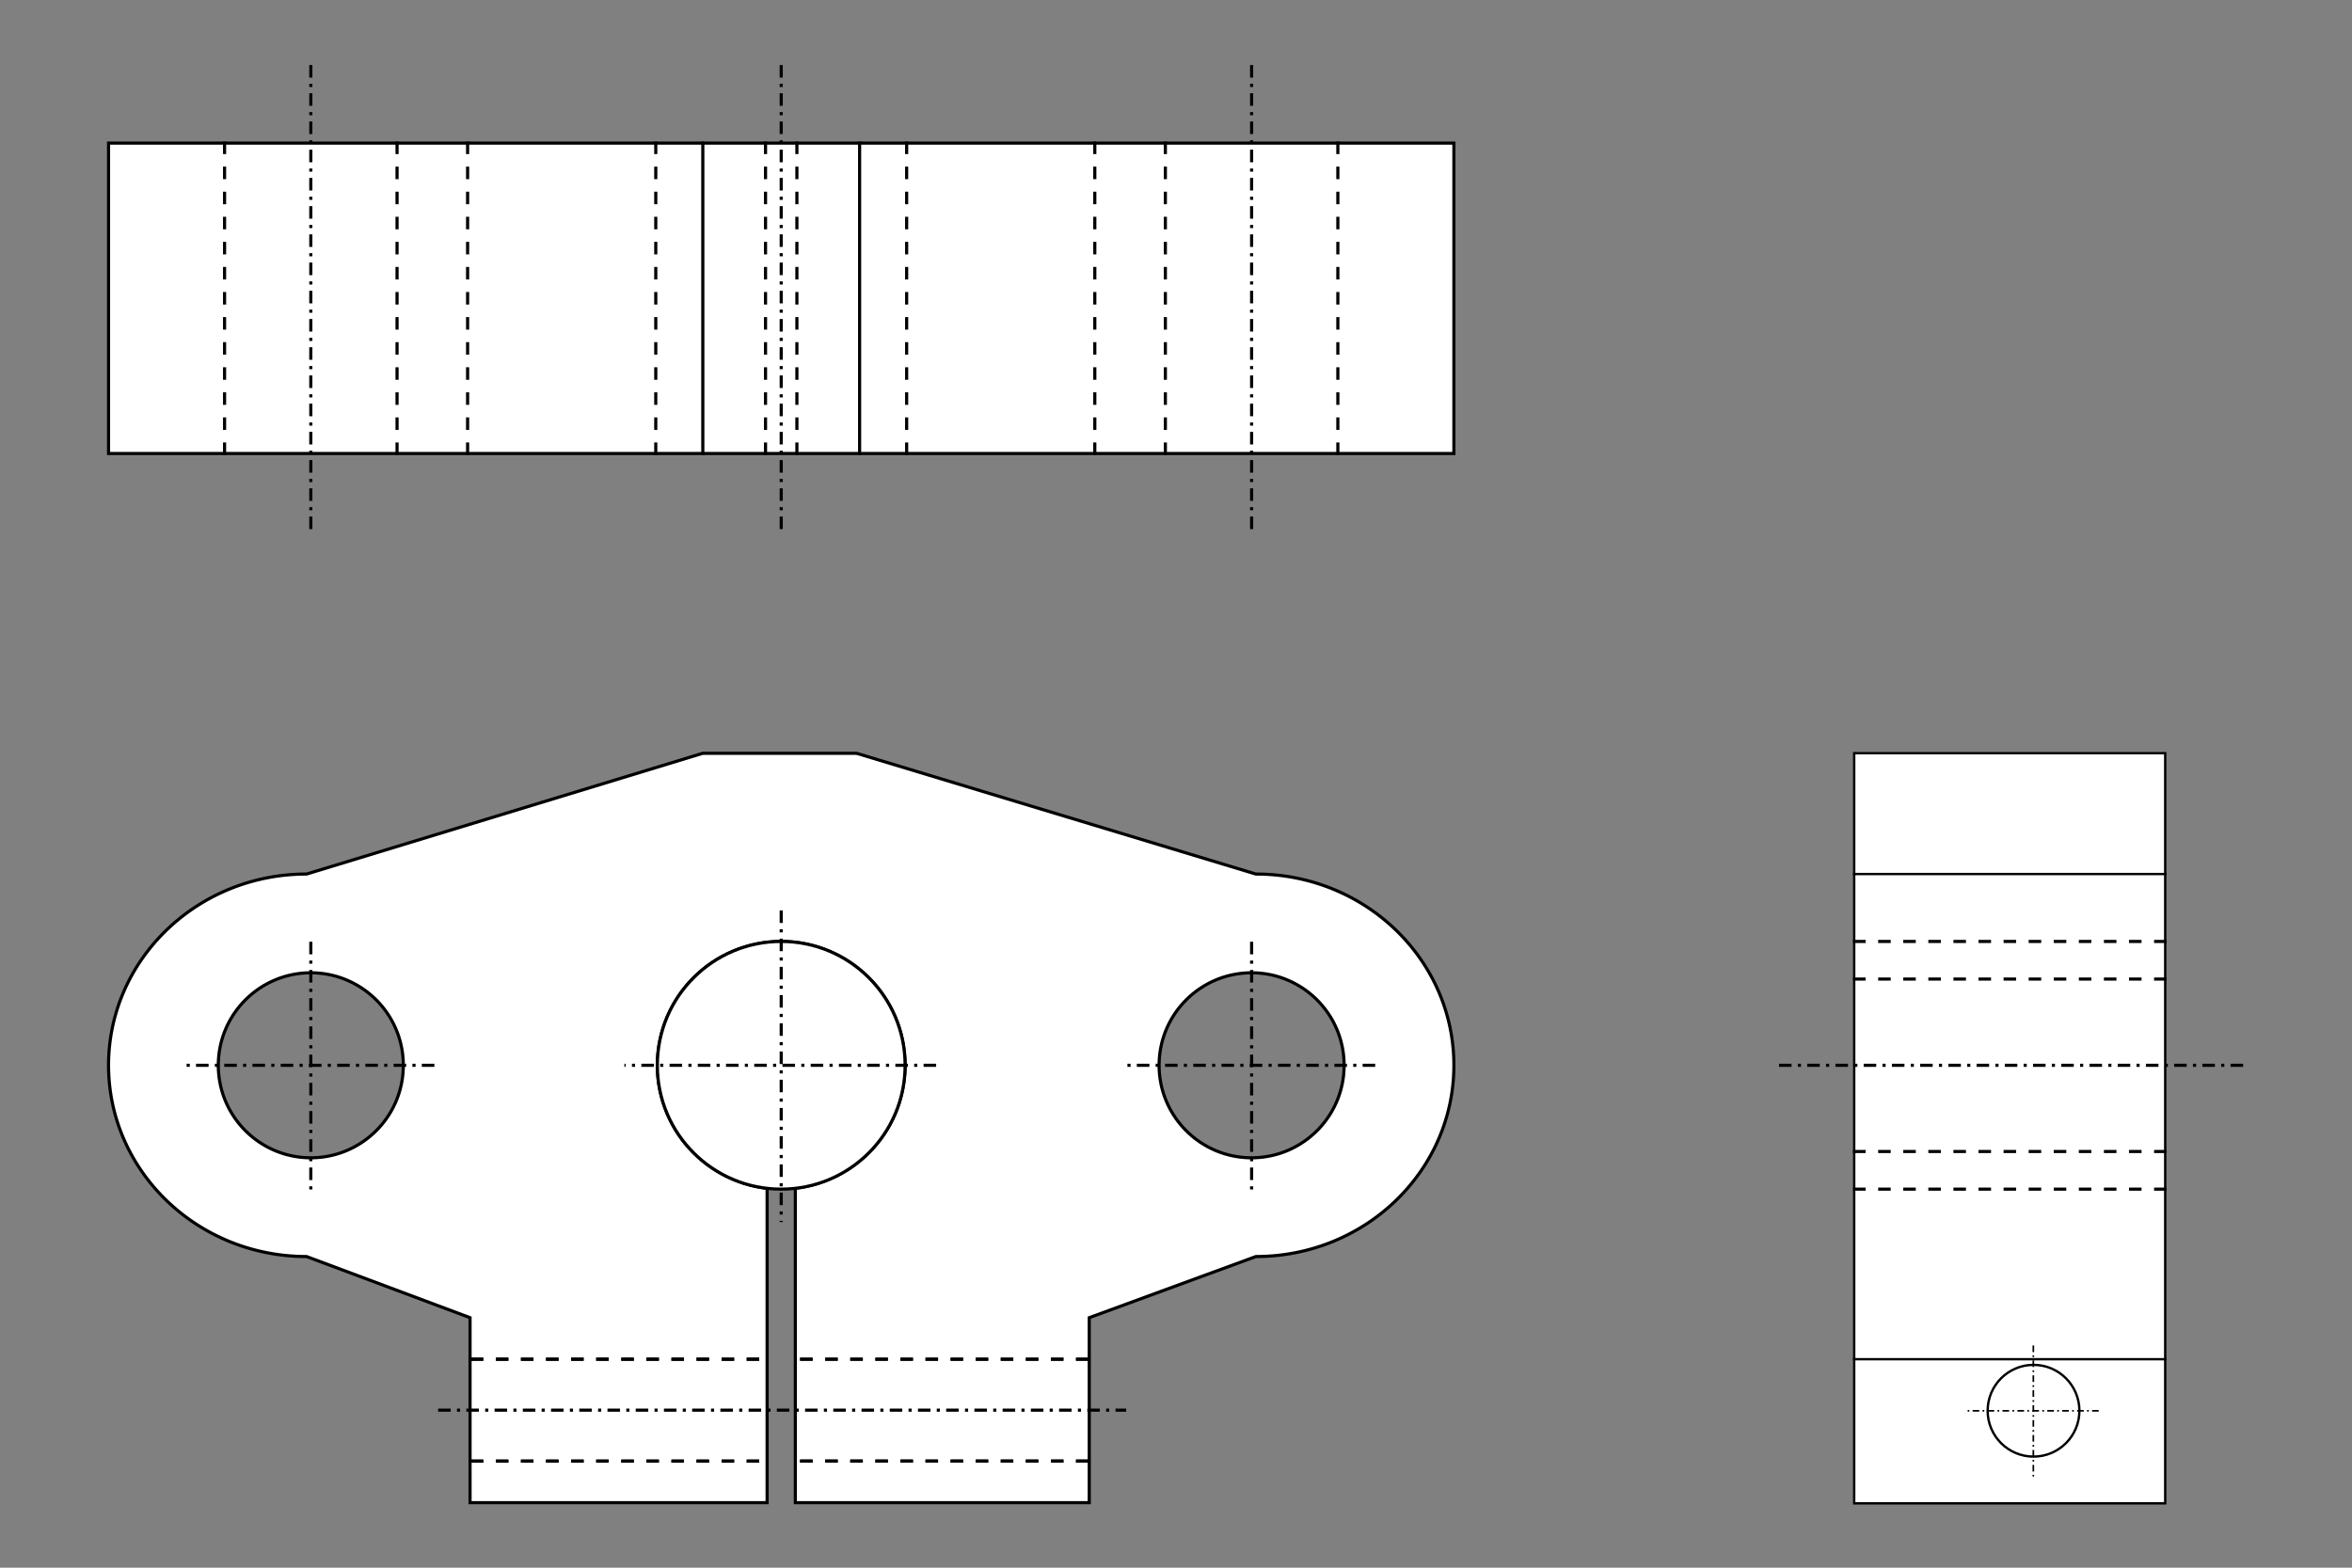 <?xml version="1.0" encoding="UTF-8" standalone="no"?>
<!-- Created with Inkscape (http://www.inkscape.org/) -->

<svg
   xmlns:dc="http://purl.org/dc/elements/1.1/"
   xmlns:cc="http://creativecommons.org/ns#"
   xmlns:rdf="http://www.w3.org/1999/02/22-rdf-syntax-ns#"
   xmlns:svg="http://www.w3.org/2000/svg"
   xmlns="http://www.w3.org/2000/svg"
   xmlns:sodipodi="http://sodipodi.sourceforge.net/DTD/sodipodi-0.dtd"
   xmlns:inkscape="http://www.inkscape.org/namespaces/inkscape"
   width="75mm"
   height="50mm"
   viewBox="0 0 265.748 177.165"
   id="svg7716"
   version="1.1"
   inkscape:version="0.92.2 (5c3e80d, 2017-08-06)"
   sodipodi:docname="SHF.svg">
  <rect x="0" y="0" width="265.748" height="177.165" fill="#808080" stroke="none"/>
  <defs
     id="defs7718">
    <inkscape:path-effect
       is_visible="true"
       id="path-effect587"
       effect="spiro" />
    <inkscape:path-effect
       is_visible="true"
       id="path-effect589"
       effect="spiro" />
  </defs>
  <sodipodi:namedview
     id="base"
     pagecolor="#ffffff"
     bordercolor="#666666"
     borderopacity="1.0"
     inkscape:pageopacity="0.0"
     inkscape:pageshadow="2"
     inkscape:zoom="4.6090417"
     inkscape:cx="141.73228"
     inkscape:cy="94.488189"
     inkscape:document-units="px"
     inkscape:current-layer="layer1"
     showgrid="false"
     inkscape:window-width="1920"
     inkscape:window-height="1052"
     inkscape:window-x="1366"
     inkscape:window-y="0"
     inkscape:window-maximized="1" />
  <g
     inkscape:label="Layer 1"
     inkscape:groupmode="layer"
     id="layer1"
     transform="translate(0,-875.197)">
    <g
       id="g981"
       transform="translate(-239.369,428.27)">
      <rect
         transform="rotate(90)"
         y="-403.641"
         x="463.1"
         height="152.008"
         width="35.079"
         id="rect7255"
         style="color:#000000;clip-rule:nonzero;display:inline;overflow:visible;visibility:visible;opacity:1;isolation:auto;mix-blend-mode:normal;color-interpolation:sRGB;color-interpolation-filters:linearRGB;solid-color:#000000;solid-opacity:1;fill:#ffffff;fill-opacity:1;fill-rule:evenodd;stroke:#000000;stroke-width:0.354;stroke-linecap:butt;stroke-linejoin:miter;stroke-miterlimit:4;stroke-dasharray:none;stroke-dashoffset:0;stroke-opacity:1;color-rendering:auto;image-rendering:auto;shape-rendering:auto;text-rendering:auto;enable-background:accumulate" />
      <g
         transform="translate(-1018.41,788.208)"
         id="g7429">
        <path
           inkscape:connector-curvature="0"
           id="path7259"
           d="m 1337.189,-325.285 v 35.433"
           style="color:#000000;clip-rule:nonzero;display:inline;overflow:visible;visibility:visible;opacity:1;isolation:auto;mix-blend-mode:normal;color-interpolation:sRGB;color-interpolation-filters:linearRGB;solid-color:#000000;solid-opacity:1;fill:#ffffff;fill-opacity:1;fill-rule:evenodd;stroke:#000000;stroke-width:0.354;stroke-linecap:butt;stroke-linejoin:miter;stroke-miterlimit:4;stroke-dasharray:none;stroke-dashoffset:0;stroke-opacity:1;color-rendering:auto;image-rendering:auto;shape-rendering:auto;text-rendering:auto;enable-background:accumulate" />
        <path
           style="color:#000000;clip-rule:nonzero;display:inline;overflow:visible;visibility:visible;opacity:1;isolation:auto;mix-blend-mode:normal;color-interpolation:sRGB;color-interpolation-filters:linearRGB;solid-color:#000000;solid-opacity:1;fill:#ffffff;fill-opacity:1;fill-rule:evenodd;stroke:#000000;stroke-width:0.354;stroke-linecap:butt;stroke-linejoin:miter;stroke-miterlimit:4;stroke-dasharray:none;stroke-dashoffset:0;stroke-opacity:1;color-rendering:auto;image-rendering:auto;shape-rendering:auto;text-rendering:auto;enable-background:accumulate"
           d="m 1354.905,-325.285 v 35.433"
           id="path7261"
           inkscape:connector-curvature="0" />
      </g>
      <path
         inkscape:connector-curvature="0"
         id="path7281"
         d="m 274.487,454.065 v 53.15"
         style="color:#000000;clip-rule:nonzero;display:inline;overflow:visible;visibility:visible;opacity:1;isolation:auto;mix-blend-mode:normal;color-interpolation:sRGB;color-interpolation-filters:linearRGB;solid-color:#000000;solid-opacity:1;fill:#ffffff;fill-opacity:1;fill-rule:evenodd;stroke:#000000;stroke-width:0.354;stroke-linecap:butt;stroke-linejoin:miter;stroke-miterlimit:4;stroke-dasharray:1.417, 0.709, 0.354, 0.709;stroke-dashoffset:2.976;stroke-opacity:1;color-rendering:auto;image-rendering:auto;shape-rendering:auto;text-rendering:auto;enable-background:accumulate" />
      <g
         transform="translate(-1049.243,727.535)"
         id="g7401">
        <path
           style="color:#000000;clip-rule:nonzero;display:inline;overflow:visible;visibility:visible;opacity:1;isolation:auto;mix-blend-mode:normal;color-interpolation:sRGB;color-interpolation-filters:linearRGB;solid-color:#000000;solid-opacity:1;fill:#ffffff;fill-opacity:1;fill-rule:evenodd;stroke:#000000;stroke-width:0.354;stroke-linecap:butt;stroke-linejoin:miter;stroke-miterlimit:4;stroke-dasharray:1.417, 1.417;stroke-dashoffset:0;stroke-opacity:1;color-rendering:auto;image-rendering:auto;shape-rendering:auto;text-rendering:auto;enable-background:accumulate"
           d="m 1362.706,-264.613 v 35.433"
           id="path7389"
           inkscape:connector-curvature="0" />
        <path
           inkscape:connector-curvature="0"
           id="path7391"
           d="m 1391.053,-264.613 v 35.433"
           style="color:#000000;clip-rule:nonzero;display:inline;overflow:visible;visibility:visible;opacity:1;isolation:auto;mix-blend-mode:normal;color-interpolation:sRGB;color-interpolation-filters:linearRGB;solid-color:#000000;solid-opacity:1;fill:#ffffff;fill-opacity:1;fill-rule:evenodd;stroke:#000000;stroke-width:0.354;stroke-linecap:butt;stroke-linejoin:miter;stroke-miterlimit:4;stroke-dasharray:1.417, 1.417;stroke-dashoffset:0;stroke-opacity:1;color-rendering:auto;image-rendering:auto;shape-rendering:auto;text-rendering:auto;enable-background:accumulate" />
      </g>
      <g
         transform="translate(-1137.667,838.977)"
         id="g7397">
        <path
           inkscape:connector-curvature="0"
           id="path7277"
           d="m 1402.41,-376.054 v 35.433"
           style="color:#000000;clip-rule:nonzero;display:inline;overflow:visible;visibility:visible;opacity:1;isolation:auto;mix-blend-mode:normal;color-interpolation:sRGB;color-interpolation-filters:linearRGB;solid-color:#000000;solid-opacity:1;fill:#ffffff;fill-opacity:1;fill-rule:evenodd;stroke:#000000;stroke-width:0.354;stroke-linecap:butt;stroke-linejoin:miter;stroke-miterlimit:4;stroke-dasharray:1.417, 1.417;stroke-dashoffset:0;stroke-opacity:1;color-rendering:auto;image-rendering:auto;shape-rendering:auto;text-rendering:auto;enable-background:accumulate" />
        <path
           style="color:#000000;clip-rule:nonzero;display:inline;overflow:visible;visibility:visible;opacity:1;isolation:auto;mix-blend-mode:normal;color-interpolation:sRGB;color-interpolation-filters:linearRGB;solid-color:#000000;solid-opacity:1;fill:#ffffff;fill-opacity:1;fill-rule:evenodd;stroke:#000000;stroke-width:0.354;stroke-linecap:butt;stroke-linejoin:miter;stroke-miterlimit:4;stroke-dasharray:1.417, 1.417;stroke-dashoffset:0;stroke-opacity:1;color-rendering:auto;image-rendering:auto;shape-rendering:auto;text-rendering:auto;enable-background:accumulate"
           d="m 1421.898,-376.054 v 35.433"
           id="path7279"
           inkscape:connector-curvature="0" />
      </g>
      <g
         transform="translate(-1031.368,838.977)"
         id="g7405">
        <path
           style="color:#000000;clip-rule:nonzero;display:inline;overflow:visible;visibility:visible;opacity:1;isolation:auto;mix-blend-mode:normal;color-interpolation:sRGB;color-interpolation-filters:linearRGB;solid-color:#000000;solid-opacity:1;fill:#ffffff;fill-opacity:1;fill-rule:evenodd;stroke:#000000;stroke-width:0.354;stroke-linecap:butt;stroke-linejoin:miter;stroke-miterlimit:4;stroke-dasharray:1.417, 1.417;stroke-dashoffset:0;stroke-opacity:1;color-rendering:auto;image-rendering:auto;shape-rendering:auto;text-rendering:auto;enable-background:accumulate"
           d="m 1402.41,-376.054 v 35.433"
           id="path7407"
           inkscape:connector-curvature="0" />
        <path
           inkscape:connector-curvature="0"
           id="path7409"
           d="m 1421.898,-376.054 v 35.433"
           style="color:#000000;clip-rule:nonzero;display:inline;overflow:visible;visibility:visible;opacity:1;isolation:auto;mix-blend-mode:normal;color-interpolation:sRGB;color-interpolation-filters:linearRGB;solid-color:#000000;solid-opacity:1;fill:#ffffff;fill-opacity:1;fill-rule:evenodd;stroke:#000000;stroke-width:0.354;stroke-linecap:butt;stroke-linejoin:miter;stroke-miterlimit:4;stroke-dasharray:1.417, 1.417;stroke-dashoffset:0;stroke-opacity:1;color-rendering:auto;image-rendering:auto;shape-rendering:auto;text-rendering:auto;enable-background:accumulate" />
      </g>
      <path
         style="color:#000000;clip-rule:nonzero;display:inline;overflow:visible;visibility:visible;opacity:1;isolation:auto;mix-blend-mode:normal;color-interpolation:sRGB;color-interpolation-filters:linearRGB;solid-color:#000000;solid-opacity:1;fill:#ffffff;fill-opacity:1;fill-rule:evenodd;stroke:#000000;stroke-width:0.354;stroke-linecap:butt;stroke-linejoin:miter;stroke-miterlimit:4;stroke-dasharray:1.417, 0.709, 0.354, 0.709;stroke-dashoffset:2.976;stroke-opacity:1;color-rendering:auto;image-rendering:auto;shape-rendering:auto;text-rendering:auto;enable-background:accumulate"
         d="m 380.786,454.065 v 53.15"
         id="path7419"
         inkscape:connector-curvature="0" />
      <path
         inkscape:connector-curvature="0"
         id="path7427"
         d="m 327.637,454.065 v 53.15"
         style="color:#000000;clip-rule:nonzero;display:inline;overflow:visible;visibility:visible;opacity:1;isolation:auto;mix-blend-mode:normal;color-interpolation:sRGB;color-interpolation-filters:linearRGB;solid-color:#000000;solid-opacity:1;fill:#ffffff;fill-opacity:1;fill-rule:evenodd;stroke:#000000;stroke-width:0.354;stroke-linecap:butt;stroke-linejoin:miter;stroke-miterlimit:4;stroke-dasharray:1.417, 0.709, 0.354, 0.709;stroke-dashoffset:2.976;stroke-opacity:1;color-rendering:auto;image-rendering:auto;shape-rendering:auto;text-rendering:auto;enable-background:accumulate" />
      <g
         transform="translate(-1030.64,827.202)"
         id="g7441">
        <path
           style="color:#000000;clip-rule:nonzero;display:inline;overflow:visible;visibility:visible;opacity:1;isolation:auto;mix-blend-mode:normal;color-interpolation:sRGB;color-interpolation-filters:linearRGB;solid-color:#000000;solid-opacity:1;fill:#ffffff;fill-opacity:1;fill-rule:evenodd;stroke:#000000;stroke-width:0.354;stroke-linecap:butt;stroke-linejoin:miter;stroke-miterlimit:4;stroke-dasharray:1.417, 1.417;stroke-dashoffset:0;stroke-opacity:1;color-rendering:auto;image-rendering:auto;shape-rendering:auto;text-rendering:auto;enable-background:accumulate"
           d="m 1356.505,-364.279 v 35.433"
           id="path7435"
           inkscape:connector-curvature="0" />
        <path
           inkscape:connector-curvature="0"
           id="path7437"
           d="m 1360.048,-364.279 v 35.433"
           style="color:#000000;clip-rule:nonzero;display:inline;overflow:visible;visibility:visible;opacity:1;isolation:auto;mix-blend-mode:normal;color-interpolation:sRGB;color-interpolation-filters:linearRGB;solid-color:#000000;solid-opacity:1;fill:#ffffff;fill-opacity:1;fill-rule:evenodd;stroke:#000000;stroke-width:0.354;stroke-linecap:butt;stroke-linejoin:miter;stroke-miterlimit:4;stroke-dasharray:1.417, 1.417;stroke-dashoffset:0;stroke-opacity:1;color-rendering:auto;image-rendering:auto;shape-rendering:auto;text-rendering:auto;enable-background:accumulate" />
      </g>
      <g
         transform="translate(-1070.224,843.472)"
         id="g7453">
        <path
           inkscape:connector-curvature="0"
           id="path7447"
           d="m 1362.427,-380.55 v 35.433"
           style="color:#000000;clip-rule:nonzero;display:inline;overflow:visible;visibility:visible;opacity:1;isolation:auto;mix-blend-mode:normal;color-interpolation:sRGB;color-interpolation-filters:linearRGB;solid-color:#000000;solid-opacity:1;fill:#ffffff;fill-opacity:1;fill-rule:evenodd;stroke:#000000;stroke-width:0.354;stroke-linecap:butt;stroke-linejoin:miter;stroke-miterlimit:4;stroke-dasharray:1.417, 1.417;stroke-dashoffset:0;stroke-opacity:1;color-rendering:auto;image-rendering:auto;shape-rendering:auto;text-rendering:auto;enable-background:accumulate" />
        <path
           style="color:#000000;clip-rule:nonzero;display:inline;overflow:visible;visibility:visible;opacity:1;isolation:auto;mix-blend-mode:normal;color-interpolation:sRGB;color-interpolation-filters:linearRGB;solid-color:#000000;solid-opacity:1;fill:#ffffff;fill-opacity:1;fill-rule:evenodd;stroke:#000000;stroke-width:0.354;stroke-linecap:butt;stroke-linejoin:miter;stroke-miterlimit:4;stroke-dasharray:1.417, 1.417;stroke-dashoffset:0;stroke-opacity:1;color-rendering:auto;image-rendering:auto;shape-rendering:auto;text-rendering:auto;enable-background:accumulate"
           d="m 1433.293,-380.55 v 35.433"
           id="path7449"
           inkscape:connector-curvature="0" />
      </g>
      <path
         inkscape:transform-center-y="6.9083296"
         inkscape:transform-center-x="0.00085"
         inkscape:connector-curvature="0"
         id="rect7533-3"
         d="m 318.758,532.06 -44.748,13.643 c -12.357,-7.7e-4 -22.376,9.676 -22.377,21.613 5e-4,11.937 10.019,21.614 22.377,21.613 l 18.469,6.908 v 20.906 h 33.564 v -35.531 a 13.996,13.996 0 0 1 -12.402,-13.896 13.996,13.996 0 0 1 13.996,-13.996 13.996,13.996 0 0 1 13.996,13.996 13.996,13.996 0 0 1 -12.4,13.889 v 35.539 h 33.209 v -20.906 l 18.824,-6.908 c 12.357,-3.5e-4 22.375,-9.677 22.375,-21.613 -5e-4,-11.937 -10.018,-21.613 -22.375,-21.613 l -45.103,-13.643 z m -44.272,24.803 c 5.773,-2.5e-4 10.453,4.68 10.453,10.453 2e-4,5.773 -4.68,10.453 -10.453,10.453 -5.772,-9.1e-4 -10.451,-4.681 -10.451,-10.453 -2e-4,-5.772 4.679,-10.452 10.451,-10.453 z m 106.301,0 c 5.772,8.6e-4 10.451,4.681 10.451,10.453 2e-4,5.772 -4.679,10.452 -10.451,10.453 -5.773,1.9e-4 -10.453,-4.68 -10.453,-10.453 -2e-4,-5.773 4.68,-10.453 10.453,-10.453 z"
         style="color:#000000;clip-rule:nonzero;display:inline;overflow:visible;visibility:visible;opacity:1;isolation:auto;mix-blend-mode:normal;color-interpolation:sRGB;color-interpolation-filters:linearRGB;solid-color:#000000;solid-opacity:1;fill:#ffffff;fill-opacity:1;fill-rule:evenodd;stroke:#000000;stroke-width:0.354;stroke-linecap:butt;stroke-linejoin:miter;stroke-miterlimit:4;stroke-dasharray:none;stroke-dashoffset:0;stroke-opacity:1;color-rendering:auto;image-rendering:auto;shape-rendering:auto;text-rendering:auto;enable-background:accumulate" />
      <g
         inkscape:transform-center-y="38.975173"
         inkscape:transform-center-x="18.246518"
         transform="translate(-854.982,1041.575)"
         id="g7654-6">
        <path
           inkscape:connector-curvature="0"
           id="path7644-7"
           d="m 1147.543,-441.042 h 33.661"
           style="color:#000000;clip-rule:nonzero;display:inline;overflow:visible;visibility:visible;opacity:1;isolation:auto;mix-blend-mode:normal;color-interpolation:sRGB;color-interpolation-filters:linearRGB;solid-color:#000000;solid-opacity:1;fill:#ffffff;fill-opacity:1;fill-rule:evenodd;stroke:#000000;stroke-width:0.354;stroke-linecap:butt;stroke-linejoin:miter;stroke-miterlimit:4;stroke-dasharray:1.417, 1.417;stroke-dashoffset:0;stroke-opacity:1;color-rendering:auto;image-rendering:auto;shape-rendering:auto;text-rendering:auto;enable-background:accumulate" />
        <path
           style="color:#000000;clip-rule:nonzero;display:inline;overflow:visible;visibility:visible;opacity:1;isolation:auto;mix-blend-mode:normal;color-interpolation:sRGB;color-interpolation-filters:linearRGB;solid-color:#000000;solid-opacity:1;fill:#ffffff;fill-opacity:1;fill-rule:evenodd;stroke:#000000;stroke-width:0.354;stroke-linecap:butt;stroke-linejoin:miter;stroke-miterlimit:4;stroke-dasharray:1.417, 1.417;stroke-dashoffset:0;stroke-opacity:1;color-rendering:auto;image-rendering:auto;shape-rendering:auto;text-rendering:auto;enable-background:accumulate"
           d="m 1147.543,-429.527 h 33.661"
           id="path7646-5"
           inkscape:connector-curvature="0" />
        <path
           style="color:#000000;clip-rule:nonzero;display:inline;overflow:visible;visibility:visible;opacity:1;isolation:auto;mix-blend-mode:normal;color-interpolation:sRGB;color-interpolation-filters:linearRGB;solid-color:#000000;solid-opacity:1;fill:#ffffff;fill-opacity:1;fill-rule:evenodd;stroke:#000000;stroke-width:0.354;stroke-linecap:butt;stroke-linejoin:miter;stroke-miterlimit:4;stroke-dasharray:1.417, 1.417;stroke-dashoffset:0;stroke-opacity:1;color-rendering:auto;image-rendering:auto;shape-rendering:auto;text-rendering:auto;enable-background:accumulate"
           d="m 1147.543,-441.042 h 33.661"
           id="path7650-3"
           inkscape:connector-curvature="0" />
        <path
           inkscape:connector-curvature="0"
           id="path7652-5"
           d="m 1147.543,-429.527 h 33.661"
           style="color:#000000;clip-rule:nonzero;display:inline;overflow:visible;visibility:visible;opacity:1;isolation:auto;mix-blend-mode:normal;color-interpolation:sRGB;color-interpolation-filters:linearRGB;solid-color:#000000;solid-opacity:1;fill:#ffffff;fill-opacity:1;fill-rule:evenodd;stroke:#000000;stroke-width:0.354;stroke-linecap:butt;stroke-linejoin:miter;stroke-miterlimit:4;stroke-dasharray:1.417, 1.417;stroke-dashoffset:0;stroke-opacity:1;color-rendering:auto;image-rendering:auto;shape-rendering:auto;text-rendering:auto;enable-background:accumulate" />
      </g>
      <g
         inkscape:transform-center-y="38.975175"
         inkscape:transform-center-x="-17.8929"
         id="g7660-6"
         transform="rotate(180,754.952,85.503)">
        <path
           style="color:#000000;clip-rule:nonzero;display:inline;overflow:visible;visibility:visible;opacity:1;isolation:auto;mix-blend-mode:normal;color-interpolation:sRGB;color-interpolation-filters:linearRGB;solid-color:#000000;solid-opacity:1;fill:#ffffff;fill-opacity:1;fill-rule:evenodd;stroke:#000000;stroke-width:0.354;stroke-linecap:butt;stroke-linejoin:miter;stroke-miterlimit:4;stroke-dasharray:1.417, 1.417;stroke-dashoffset:0;stroke-opacity:1;color-rendering:auto;image-rendering:auto;shape-rendering:auto;text-rendering:auto;enable-background:accumulate"
           d="m 1147.543,-441.042 h 33.661"
           id="path7662-2"
           inkscape:connector-curvature="0" />
        <path
           inkscape:connector-curvature="0"
           id="path7664-9"
           d="m 1147.543,-429.527 h 33.661"
           style="color:#000000;clip-rule:nonzero;display:inline;overflow:visible;visibility:visible;opacity:1;isolation:auto;mix-blend-mode:normal;color-interpolation:sRGB;color-interpolation-filters:linearRGB;solid-color:#000000;solid-opacity:1;fill:#ffffff;fill-opacity:1;fill-rule:evenodd;stroke:#000000;stroke-width:0.354;stroke-linecap:butt;stroke-linejoin:miter;stroke-miterlimit:4;stroke-dasharray:1.417, 1.417;stroke-dashoffset:0;stroke-opacity:1;color-rendering:auto;image-rendering:auto;shape-rendering:auto;text-rendering:auto;enable-background:accumulate" />
        <path
           inkscape:connector-curvature="0"
           id="path7666-1"
           d="m 1147.543,-441.042 h 33.661"
           style="color:#000000;clip-rule:nonzero;display:inline;overflow:visible;visibility:visible;opacity:1;isolation:auto;mix-blend-mode:normal;color-interpolation:sRGB;color-interpolation-filters:linearRGB;solid-color:#000000;solid-opacity:1;fill:#ffffff;fill-opacity:1;fill-rule:evenodd;stroke:#000000;stroke-width:0.354;stroke-linecap:butt;stroke-linejoin:miter;stroke-miterlimit:4;stroke-dasharray:1.417, 1.417;stroke-dashoffset:0;stroke-opacity:1;color-rendering:auto;image-rendering:auto;shape-rendering:auto;text-rendering:auto;enable-background:accumulate" />
        <path
           style="color:#000000;clip-rule:nonzero;display:inline;overflow:visible;visibility:visible;opacity:1;isolation:auto;mix-blend-mode:normal;color-interpolation:sRGB;color-interpolation-filters:linearRGB;solid-color:#000000;solid-opacity:1;fill:#ffffff;fill-opacity:1;fill-rule:evenodd;stroke:#000000;stroke-width:0.354;stroke-linecap:butt;stroke-linejoin:miter;stroke-miterlimit:4;stroke-dasharray:1.417, 1.417;stroke-dashoffset:0;stroke-opacity:1;color-rendering:auto;image-rendering:auto;shape-rendering:auto;text-rendering:auto;enable-background:accumulate"
           d="m 1147.543,-429.527 h 33.661"
           id="path7668-2"
           inkscape:connector-curvature="0" />
      </g>
      <path
         inkscape:transform-center-y="38.97269"
         inkscape:connector-curvature="0"
         id="path7670-7"
         d="m 288.661,606.289 h 77.953"
         style="color:#000000;clip-rule:nonzero;display:inline;overflow:visible;visibility:visible;opacity:1;isolation:auto;mix-blend-mode:normal;color-interpolation:sRGB;color-interpolation-filters:linearRGB;solid-color:#000000;solid-opacity:1;fill:#ffffff;fill-opacity:1;fill-rule:evenodd;stroke:#000000;stroke-width:0.354;stroke-linecap:butt;stroke-linejoin:miter;stroke-miterlimit:4;stroke-dasharray:1.417, 0.709, 0.354, 0.709;stroke-dashoffset:2.976;stroke-opacity:1;color-rendering:auto;image-rendering:auto;shape-rendering:auto;text-rendering:auto;enable-background:accumulate" />
      <g
         inkscape:transform-center-y="0.00027"
         inkscape:transform-center-x="53.149618"
         transform="translate(-761.441,958.876)"
         id="g8775-0">
        <path
           inkscape:connector-curvature="0"
           id="path7271-7-9"
           d="m 1035.928,-405.733 v 28.346"
           style="color:#000000;clip-rule:nonzero;display:inline;overflow:visible;visibility:visible;opacity:1;isolation:auto;mix-blend-mode:normal;color-interpolation:sRGB;color-interpolation-filters:linearRGB;solid-color:#000000;solid-opacity:1;fill:#ffffff;fill-opacity:1;fill-rule:evenodd;stroke:#000000;stroke-width:0.354;stroke-linecap:butt;stroke-linejoin:miter;stroke-miterlimit:4;stroke-dasharray:1.417, 0.709, 0.354, 0.709;stroke-dashoffset:2.976;stroke-opacity:1;color-rendering:auto;image-rendering:auto;shape-rendering:auto;text-rendering:auto;enable-background:accumulate" />
        <path
           style="color:#000000;clip-rule:nonzero;display:inline;overflow:visible;visibility:visible;opacity:1;isolation:auto;mix-blend-mode:normal;color-interpolation:sRGB;color-interpolation-filters:linearRGB;solid-color:#000000;solid-opacity:1;fill:#ffffff;fill-opacity:1;fill-rule:evenodd;stroke:#000000;stroke-width:0.354;stroke-linecap:butt;stroke-linejoin:miter;stroke-miterlimit:4;stroke-dasharray:1.417, 0.709, 0.354, 0.709;stroke-dashoffset:2.976;stroke-opacity:1;color-rendering:auto;image-rendering:auto;shape-rendering:auto;text-rendering:auto;enable-background:accumulate"
           d="m 1050.102,-391.559 h -28.346"
           id="path8719-3"
           inkscape:connector-curvature="0" />
      </g>
      <g
         inkscape:transform-center-y="0.00027"
         inkscape:transform-center-x="-53.149582"
         transform="translate(-761.441,958.876)"
         id="g8771-6">
        <path
           style="color:#000000;clip-rule:nonzero;display:inline;overflow:visible;visibility:visible;opacity:1;isolation:auto;mix-blend-mode:normal;color-interpolation:sRGB;color-interpolation-filters:linearRGB;solid-color:#000000;solid-opacity:1;fill:#ffffff;fill-opacity:1;fill-rule:evenodd;stroke:#000000;stroke-width:0.354;stroke-linecap:butt;stroke-linejoin:miter;stroke-miterlimit:4;stroke-dasharray:1.417, 0.709, 0.354, 0.709;stroke-dashoffset:2.976;stroke-opacity:1;color-rendering:auto;image-rendering:auto;shape-rendering:auto;text-rendering:auto;enable-background:accumulate"
           d="m 1142.228,-405.733 v 28.346"
           id="path8767-0"
           inkscape:connector-curvature="0" />
        <path
           inkscape:connector-curvature="0"
           id="path8769-6"
           d="m 1156.401,-391.559 h -28.346"
           style="color:#000000;clip-rule:nonzero;display:inline;overflow:visible;visibility:visible;opacity:1;isolation:auto;mix-blend-mode:normal;color-interpolation:sRGB;color-interpolation-filters:linearRGB;solid-color:#000000;solid-opacity:1;fill:#ffffff;fill-opacity:1;fill-rule:evenodd;stroke:#000000;stroke-width:0.354;stroke-linecap:butt;stroke-linejoin:miter;stroke-miterlimit:4;stroke-dasharray:1.417, 0.709, 0.354, 0.709;stroke-dashoffset:2.976;stroke-opacity:1;color-rendering:auto;image-rendering:auto;shape-rendering:auto;text-rendering:auto;enable-background:accumulate" />
      </g>
      <circle
         inkscape:transform-center-x="-4.8242187e-05"
         r="13.996"
         cy="567.316"
         cx="327.638"
         id="path9093"
         style="color:#000000;clip-rule:nonzero;display:inline;overflow:visible;visibility:visible;opacity:1;isolation:auto;mix-blend-mode:normal;color-interpolation:sRGB;color-interpolation-filters:linearRGB;solid-color:#000000;solid-opacity:1;fill:#ffffff;fill-opacity:1;fill-rule:evenodd;stroke:#000000;stroke-width:0.354;stroke-linecap:butt;stroke-linejoin:miter;stroke-miterlimit:4;stroke-dasharray:none;stroke-dashoffset:0;stroke-opacity:1;color-rendering:auto;image-rendering:auto;shape-rendering:auto;text-rendering:auto;enable-background:accumulate" />
      <path
         inkscape:connector-curvature="0"
         id="path8763-2"
         d="m 327.637,549.6 v 35.432"
         style="color:#000000;clip-rule:nonzero;display:inline;overflow:visible;visibility:visible;opacity:1;isolation:auto;mix-blend-mode:normal;color-interpolation:sRGB;color-interpolation-filters:linearRGB;solid-color:#000000;solid-opacity:1;fill:#ffffff;fill-opacity:1;fill-rule:evenodd;stroke:#000000;stroke-width:0.354;stroke-linecap:butt;stroke-linejoin:miter;stroke-miterlimit:4;stroke-dasharray:1.417, 0.709, 0.354, 0.709;stroke-dashoffset:2.976;stroke-opacity:1;color-rendering:auto;image-rendering:auto;shape-rendering:auto;text-rendering:auto;enable-background:accumulate" />
      <path
         inkscape:transform-center-x="-5e-05"
         style="color:#000000;clip-rule:nonzero;display:inline;overflow:visible;visibility:visible;opacity:1;isolation:auto;mix-blend-mode:normal;color-interpolation:sRGB;color-interpolation-filters:linearRGB;solid-color:#000000;solid-opacity:1;fill:#ffffff;fill-opacity:1;fill-rule:evenodd;stroke:#000000;stroke-width:0.354;stroke-linecap:butt;stroke-linejoin:miter;stroke-miterlimit:4;stroke-dasharray:1.417, 0.709, 0.354, 0.709;stroke-dashoffset:2.976;stroke-opacity:1;color-rendering:auto;image-rendering:auto;shape-rendering:auto;text-rendering:auto;enable-background:accumulate"
         d="M 345.354,567.316 H 309.921"
         id="path8765-6"
         inkscape:connector-curvature="0" />
      <rect
         style="color:#000000;clip-rule:nonzero;display:inline;overflow:visible;visibility:visible;opacity:1;isolation:auto;mix-blend-mode:normal;color-interpolation:sRGB;color-interpolation-filters:linearRGB;solid-color:#000000;solid-opacity:1;fill:#ffffff;fill-opacity:1;fill-rule:evenodd;stroke:#000000;stroke-width:0.265;stroke-linecap:butt;stroke-linejoin:miter;stroke-miterlimit:4;stroke-dasharray:none;stroke-dashoffset:0;stroke-opacity:1;color-rendering:auto;image-rendering:auto;shape-rendering:auto;text-rendering:auto;enable-background:accumulate"
         id="rect3742"
         width="35.141"
         height="84.775"
         x="-484.012"
         y="-616.821"
         transform="scale(-1)" />
      <path
         inkscape:connector-curvature="0"
         id="path3744"
         d="M 484.171,545.702 H 448.738"
         style="color:#000000;clip-rule:nonzero;display:inline;overflow:visible;visibility:visible;opacity:1;isolation:auto;mix-blend-mode:normal;color-interpolation:sRGB;color-interpolation-filters:linearRGB;solid-color:#000000;solid-opacity:1;vector-effect:none;fill:#ffffff;fill-opacity:1;fill-rule:evenodd;stroke:#000000;stroke-width:0.265;stroke-linecap:butt;stroke-linejoin:miter;stroke-miterlimit:4;stroke-dasharray:none;stroke-dashoffset:0;stroke-opacity:1;color-rendering:auto;image-rendering:auto;shape-rendering:auto;text-rendering:auto;enable-background:accumulate" />
      <path
         style="color:#000000;clip-rule:nonzero;display:inline;overflow:visible;visibility:visible;opacity:1;isolation:auto;mix-blend-mode:normal;color-interpolation:sRGB;color-interpolation-filters:linearRGB;solid-color:#000000;solid-opacity:1;fill:#ffffff;fill-opacity:1;fill-rule:evenodd;stroke:#000000;stroke-width:0.354;stroke-linecap:butt;stroke-linejoin:miter;stroke-miterlimit:4;stroke-dasharray:1.417, 1.417;stroke-dashoffset:0;stroke-opacity:1;color-rendering:auto;image-rendering:auto;shape-rendering:auto;text-rendering:auto;enable-background:accumulate"
         d="M 484.171,553.32 H 448.738"
         id="path3752"
         inkscape:connector-curvature="0" />
      <path
         inkscape:connector-curvature="0"
         id="path3754"
         d="M 484.171,581.312 H 448.738"
         style="color:#000000;clip-rule:nonzero;display:inline;overflow:visible;visibility:visible;opacity:1;isolation:auto;mix-blend-mode:normal;color-interpolation:sRGB;color-interpolation-filters:linearRGB;solid-color:#000000;solid-opacity:1;fill:#ffffff;fill-opacity:1;fill-rule:evenodd;stroke:#000000;stroke-width:0.354;stroke-linecap:butt;stroke-linejoin:miter;stroke-miterlimit:4;stroke-dasharray:1.417, 1.417;stroke-dashoffset:0;stroke-opacity:1;color-rendering:auto;image-rendering:auto;shape-rendering:auto;text-rendering:auto;enable-background:accumulate" />
      <g
         transform="translate(-297.17,126.866)"
         id="g3766">
        <path
           inkscape:connector-curvature="0"
           id="path3750"
           d="M 790.2,440.451 H 737.05"
           style="color:#000000;clip-rule:nonzero;display:inline;overflow:visible;visibility:visible;opacity:1;isolation:auto;mix-blend-mode:normal;color-interpolation:sRGB;color-interpolation-filters:linearRGB;solid-color:#000000;solid-opacity:1;fill:#ffffff;fill-opacity:1;fill-rule:evenodd;stroke:#000000;stroke-width:0.354;stroke-linecap:butt;stroke-linejoin:miter;stroke-miterlimit:4;stroke-dasharray:1.417, 0.709, 0.354, 0.709;stroke-dashoffset:2.976;stroke-opacity:1;color-rendering:auto;image-rendering:auto;shape-rendering:auto;text-rendering:auto;enable-background:accumulate" />
        <g
           transform="rotate(90,688.495,-283.208)"
           id="g3762">
          <path
             inkscape:connector-curvature="0"
             id="path3758"
             d="m 1402.41,-376.054 v 35.433"
             style="color:#000000;clip-rule:nonzero;display:inline;overflow:visible;visibility:visible;opacity:1;isolation:auto;mix-blend-mode:normal;color-interpolation:sRGB;color-interpolation-filters:linearRGB;solid-color:#000000;solid-opacity:1;fill:#ffffff;fill-opacity:1;fill-rule:evenodd;stroke:#000000;stroke-width:0.354;stroke-linecap:butt;stroke-linejoin:miter;stroke-miterlimit:4;stroke-dasharray:1.417, 1.417;stroke-dashoffset:0;stroke-opacity:1;color-rendering:auto;image-rendering:auto;shape-rendering:auto;text-rendering:auto;enable-background:accumulate" />
          <path
             style="color:#000000;clip-rule:nonzero;display:inline;overflow:visible;visibility:visible;opacity:1;isolation:auto;mix-blend-mode:normal;color-interpolation:sRGB;color-interpolation-filters:linearRGB;solid-color:#000000;solid-opacity:1;fill:#ffffff;fill-opacity:1;fill-rule:evenodd;stroke:#000000;stroke-width:0.354;stroke-linecap:butt;stroke-linejoin:miter;stroke-miterlimit:4;stroke-dasharray:1.417, 1.417;stroke-dashoffset:0;stroke-opacity:1;color-rendering:auto;image-rendering:auto;shape-rendering:auto;text-rendering:auto;enable-background:accumulate"
             d="m 1421.898,-376.054 v 35.433"
             id="path3760"
             inkscape:connector-curvature="0" />
        </g>
      </g>
      <path
         style="color:#000000;clip-rule:nonzero;display:inline;overflow:visible;visibility:visible;opacity:1;isolation:auto;mix-blend-mode:normal;color-interpolation:sRGB;color-interpolation-filters:linearRGB;solid-color:#000000;solid-opacity:1;vector-effect:none;fill:#ffffff;fill-opacity:1;fill-rule:evenodd;stroke:#000000;stroke-width:0.265;stroke-linecap:butt;stroke-linejoin:miter;stroke-miterlimit:4;stroke-dasharray:none;stroke-dashoffset:0;stroke-opacity:1;color-rendering:auto;image-rendering:auto;shape-rendering:auto;text-rendering:auto;enable-background:accumulate"
         d="M 484.171,600.533 H 448.738"
         id="path3782"
         inkscape:connector-curvature="0" />
      <circle
         inkscape:transform-center-y="1.3987377e-06"
         r="5.183"
         style="color:#000000;clip-rule:nonzero;display:inline;overflow:visible;visibility:visible;opacity:1;isolation:auto;mix-blend-mode:normal;color-interpolation:sRGB;color-interpolation-filters:linearRGB;solid-color:#000000;solid-opacity:1;vector-effect:none;fill:#ffffff;fill-opacity:1;fill-rule:evenodd;stroke:#000000;stroke-width:0.265;stroke-linecap:butt;stroke-linejoin:miter;stroke-miterlimit:4;stroke-dasharray:none;stroke-dashoffset:0;stroke-opacity:1;color-rendering:auto;image-rendering:auto;shape-rendering:auto;text-rendering:auto;enable-background:accumulate"
         id="circle4634"
         cx="469.133"
         cy="606.355"
         inkscape:transform-center-x="-1.6464639e-05" />
      <g
         id="g4632"
         transform="matrix(0.529,0,0,0.529,-135.126,813.497)"
         inkscape:transform-center-x="-28.117079"
         inkscape:transform-center-y="0.00014783552">
        <path
           inkscape:connector-curvature="0"
           id="path4628"
           d="m 1142.228,-405.733 v 28.346"
           style="color:#000000;clip-rule:nonzero;display:inline;overflow:visible;visibility:visible;opacity:1;isolation:auto;mix-blend-mode:normal;color-interpolation:sRGB;color-interpolation-filters:linearRGB;solid-color:#000000;solid-opacity:1;fill:#ffffff;fill-opacity:1;fill-rule:evenodd;stroke:#000000;stroke-width:0.354;stroke-linecap:butt;stroke-linejoin:miter;stroke-miterlimit:4;stroke-dasharray:1.417, 0.709, 0.354, 0.709;stroke-dashoffset:2.976;stroke-opacity:1;color-rendering:auto;image-rendering:auto;shape-rendering:auto;text-rendering:auto;enable-background:accumulate" />
        <path
           style="color:#000000;clip-rule:nonzero;display:inline;overflow:visible;visibility:visible;opacity:1;isolation:auto;mix-blend-mode:normal;color-interpolation:sRGB;color-interpolation-filters:linearRGB;solid-color:#000000;solid-opacity:1;fill:#ffffff;fill-opacity:1;fill-rule:evenodd;stroke:#000000;stroke-width:0.354;stroke-linecap:butt;stroke-linejoin:miter;stroke-miterlimit:4;stroke-dasharray:1.417, 0.709, 0.354, 0.709;stroke-dashoffset:2.976;stroke-opacity:1;color-rendering:auto;image-rendering:auto;shape-rendering:auto;text-rendering:auto;enable-background:accumulate"
           d="m 1156.401,-391.559 h -28.346"
           id="path4630"
           inkscape:connector-curvature="0" />
      </g>
    </g>
  </g>
</svg>
